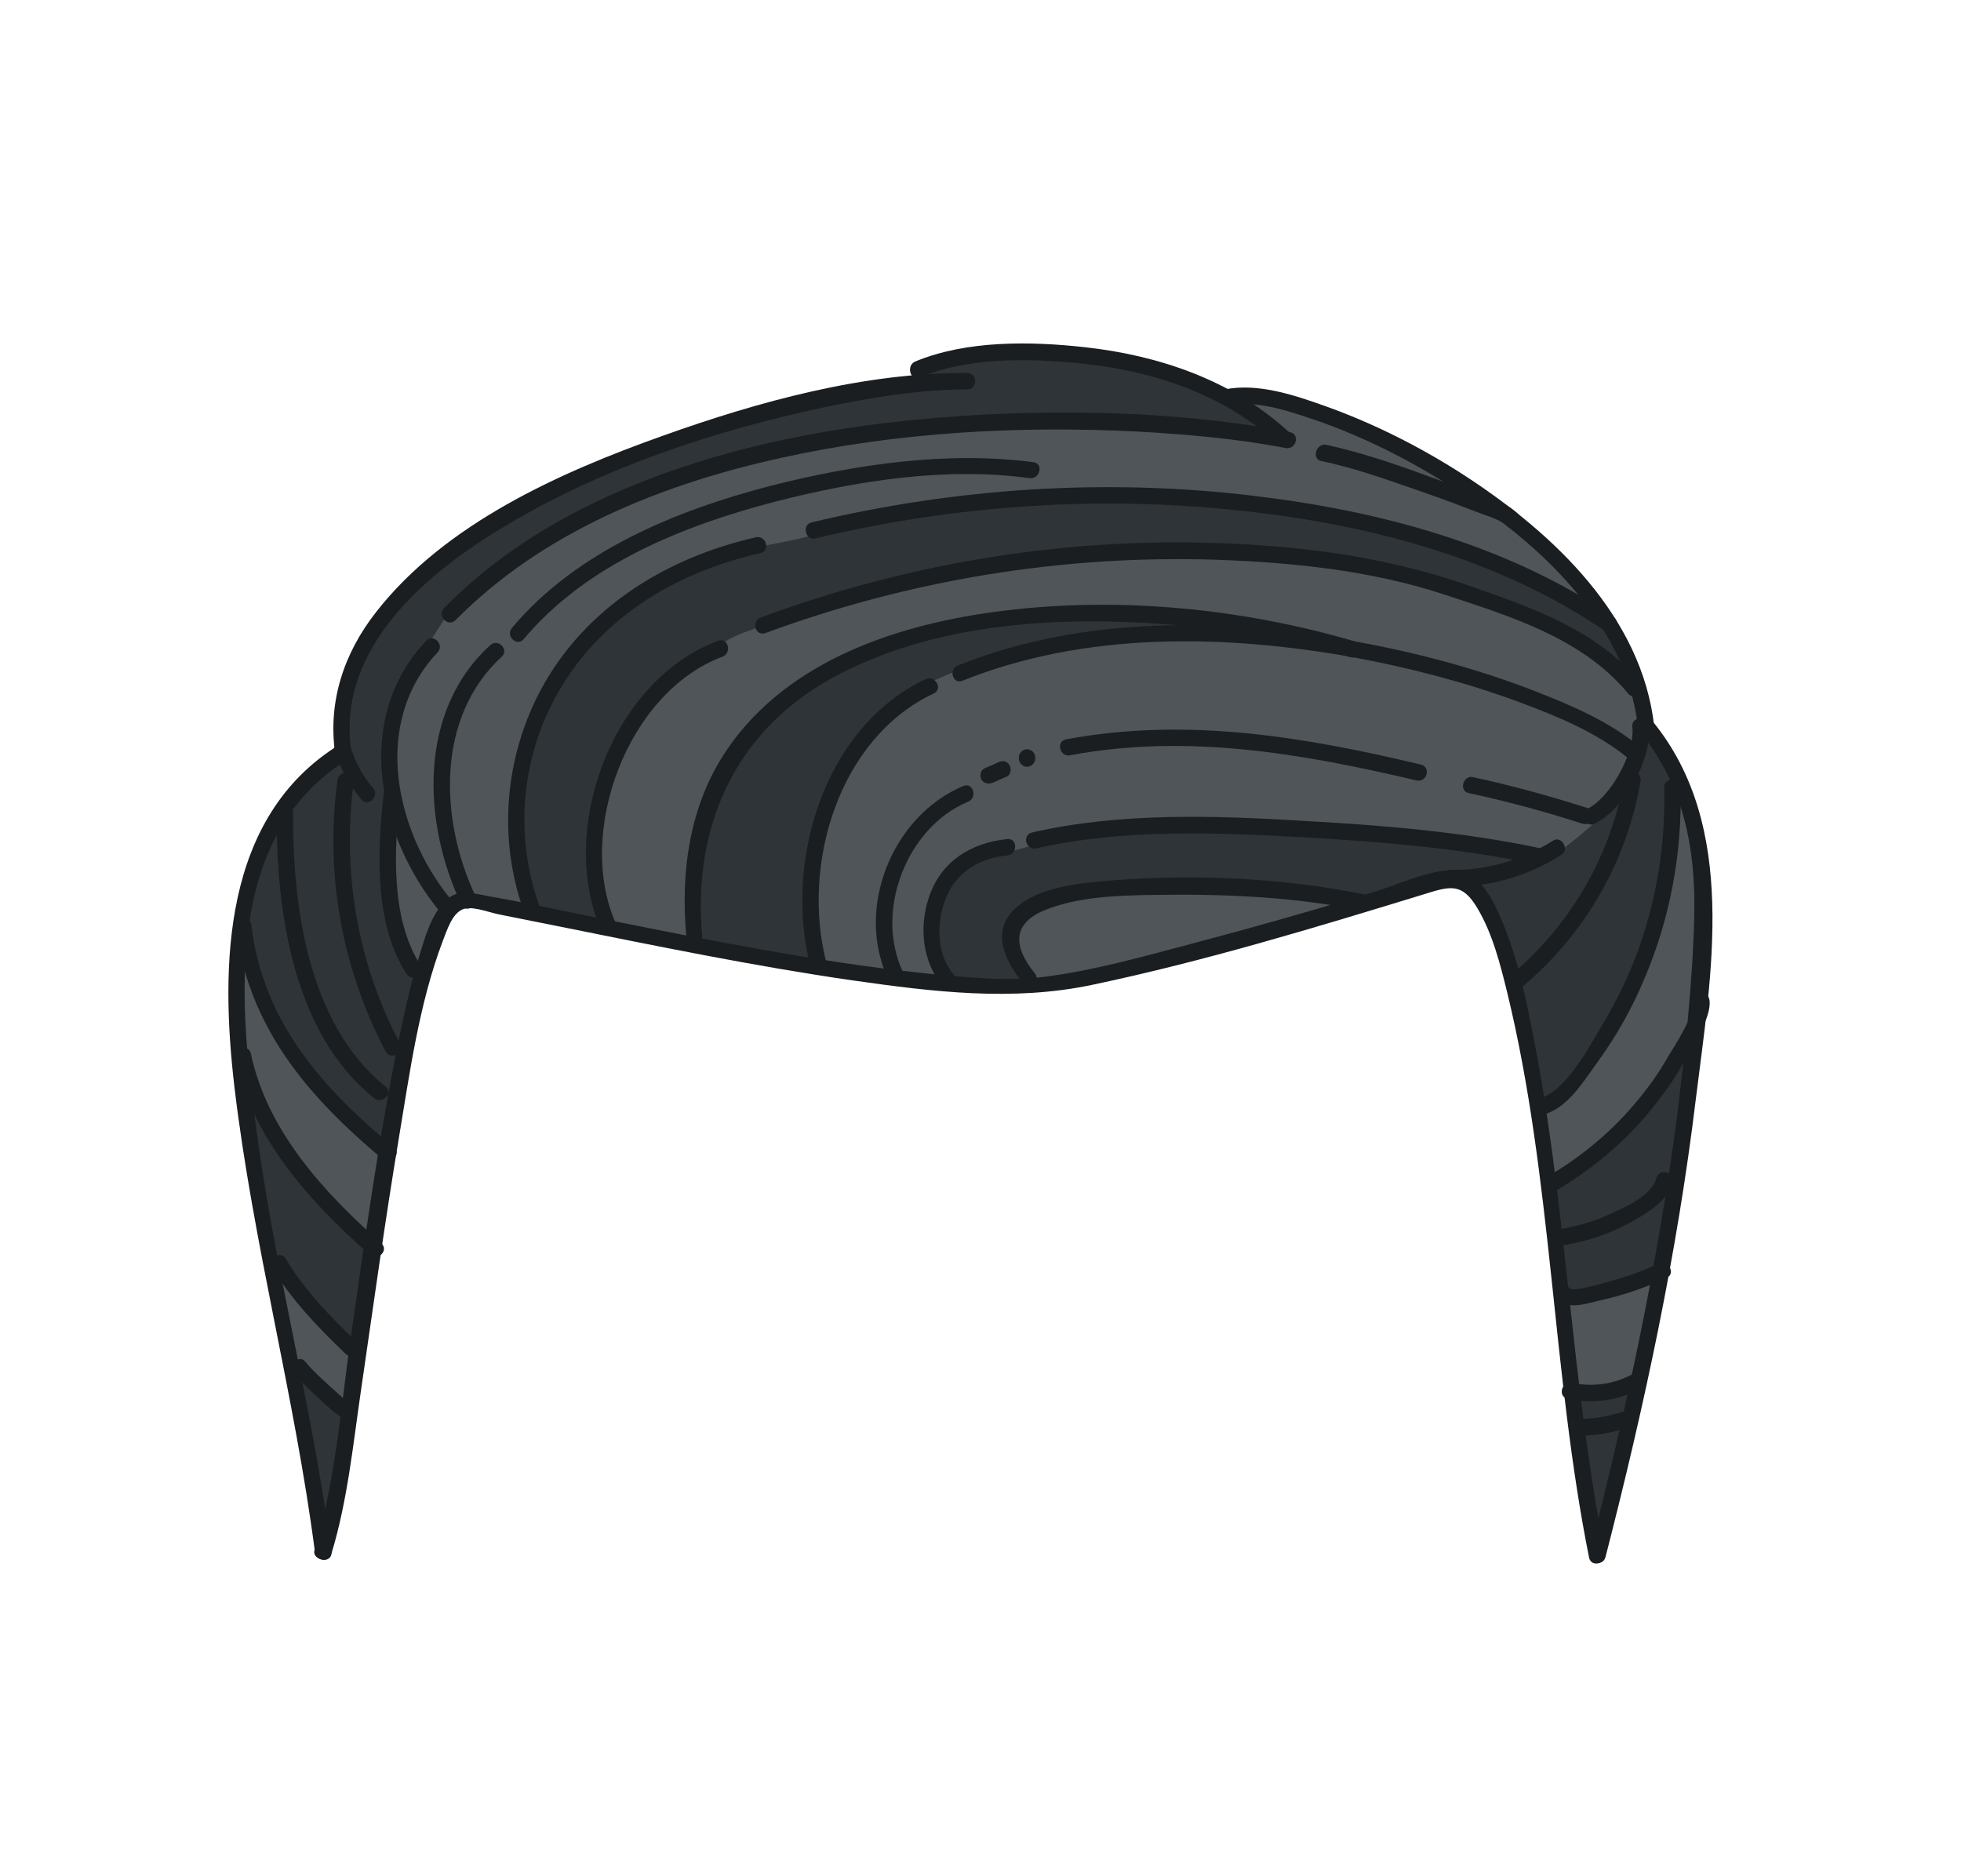 <?xml version="1.0" encoding="utf-8"?>
<!-- Generator: Adobe Illustrator 19.2.0, SVG Export Plug-In . SVG Version: 6.00 Build 0)  -->
<svg version="1.1" id="Layer_1" xmlns="http://www.w3.org/2000/svg" xmlns:xlink="http://www.w3.org/1999/xlink" x="0px" y="0px"
	 viewBox="0 0 358 342.5" style="enable-background:new 0 0 358 342.5;" xml:space="preserve">
<style type="text/css">
	.st0{fill:#4F5559;}
	.st1{fill:#2E3438;}
	.st2{fill:#1A1E21;}
</style>
<g>
	<path class="st0" d="M291.7,282.6c-1.5-7.8-2.7-16.1-4-26.7l-0.1-1l-0.2-0.1l0.2-0.2l-0.1-0.8c-0.6-5.1-1.2-10.4-1.7-15.4
		c-2-18.7-4-38-8.6-56.6c-1.3-5.2-2.7-11.2-5.7-16.1c-1.4-2.3-3.2-4.6-6.6-4.6c-1.6,0-3.3,0.5-5.5,1.2
		c-18.6,5.7-39.5,12.1-60.3,16.5c-5.1,1.1-10.5,1.6-16.5,1.6c-8.9,0-17.7-1.2-26.7-2.5c-17.3-2.5-34.7-6-51.6-9.5l-2.9-0.6
		c-3.3-0.7-6.5-1.3-9.8-2c-0.4-0.1-1-0.2-1.6-0.4c-1.3-0.3-2.7-0.7-4-0.8l-0.5,0l-0.2,0.1l-0.3-0.1l-0.6,0.1
		c-3.1,0.7-4.4,4.3-5.2,6.6l-0.2,0.6c-3.9,10.3-5.7,21.5-7.5,32.3c-0.2,1.4-0.8,4.8-0.9,5.2l-0.2,1.5l0,0.1l-0.1,0.1l-0.1,0.5
		c-0.8,5-1.6,10.2-2.5,16l-0.1,0.9l0.1,0.2l-0.2,0.1l-0.1,0.8c-0.6,4.2-1.2,8.5-1.8,12.7c-0.5,3.7-1.1,7.5-1.6,11.2
		c-0.3,2.1-0.6,4.3-0.9,6.5c-1,7.2-2,14.5-3.9,21.5c-1.8-13-4.4-26-6.9-38.6c-2.9-14.4-5.8-29.3-7.6-44.1
		c-2.3-19.4-2.9-46.7,17.4-60l0.7-0.5l0.2-1.2l0-0.3c-0.9-8.1,1.7-16.2,7.3-23.4c12.6-16.2,34-25.3,51.2-31.5
		c17.6-6.3,31.9-9.7,45-10.9l3.5-0.3l-1.9-2.5c4.9-2,11.1-3,18.3-3c3.5,0,7.2,0.2,11.3,0.7c9.6,1.1,18.1,3.6,25.4,7.4l0.6,0.3
		l0.7-0.1c0.8-0.1,1.7-0.2,2.6-0.2c4.6,0,9.5,1.6,14.1,3.2c8.5,3,17,7.2,25.3,12.6c20.3,13.2,31.6,27.9,33.5,43.8l0.1,0.6l0.4,0.4
		c11,13.8,10.9,32.1,9.4,48.2l-0.1,0.8l0.4,0.5c0,0.5-0.1,1.4-0.7,2.9l-0.1,0.3l0,0.3c-0.3,2.8-0.7,5.7-1,8.4
		c-0.2,1.9-0.5,3.7-0.7,5.6c-1.2,9.8-2.8,20.1-4.7,30.6l-0.1,0.8l0.1,0.1l-0.1,0.1l-0.2,0.9C299.8,249,296.2,265,291.7,282.6z"/>
	<path class="st1" d="M291.7,281.6c-1.5-7.7-2.7-16.1-4-26.7l0-0.3l0.4,0.1c0.7,0.1,1.5,0.1,2.2,0.1c2.8,0,5.6-0.7,8.2-1.9
		C296.5,262,294.3,271.6,291.7,281.6z M59.2,280.8c-1.4-10.2-3.3-20.3-5.2-30.3l0.6-0.2c1.2,1.4,2.6,2.7,3.9,3.9l0.4,0.3
		c0.3,0.2,0.5,0.5,0.8,0.7c0.6,0.6,1.2,1.1,1.9,1.7l1.7,1.4c-0.1,0.4-0.1,0.8-0.2,1.1C62.1,266.5,61.1,273.9,59.2,280.8z
		 M64.5,245.7c-3.9-3.8-8-7.9-11.2-12.5l-2.5,1.1c-2.3-11.9-4.5-24-6-36.1c-0.1-0.8-0.2-1.6-0.3-2.4c3.9,13.3,13.8,23.7,21.1,30.5
		l2,1.8l-0.1,0.1l-0.1,0.8c-0.6,4.2-1.2,8.5-1.8,12.7c-0.2,1.4-0.4,2.8-0.6,4.2L64.5,245.7z M287.4,236.4c-0.1,0-0.3,0-0.4,0
		l-1.3-0.1c-0.7-6.5-1.4-13.1-2.2-19.7l1.6-1c5.7-3.5,10.7-7.8,14.8-12.6c2.4-2.8,4.6-5.9,6.5-9.2c0.2-0.4,0.5-0.8,0.7-1.2
		c0.6-0.9,1.2-2,1.9-3.2c-0.2,1.8-0.5,3.6-0.7,5.4c-0.2,1.9-0.5,3.7-0.7,5.6c-1.2,9.8-2.8,20.1-4.7,30.6l-0.1,0.8l0.1,0.1l-2.3,0.9
		c-2.8,1.2-5.5,2-8.2,2.6c-0.4,0.1-0.8,0.2-1.3,0.3C289.8,236,288.5,236.4,287.4,236.4z M70.5,209.4c-13.4-11.2-20.5-21-23.8-32.8
		l-2.8,0.3c0.6-14.8,4.9-29.9,18.4-38.8l0.7-0.5l0.2-1.2l0-0.3c-0.9-8.1,1.7-16.2,7.3-23.4c12.6-16.2,34-25.3,51.2-31.5
		c17.6-6.3,31.9-9.7,45-10.9l3.5-0.3l-1.9-2.5c4.9-2,11.1-3,18.3-3c3.5,0,7.2,0.2,11.3,0.7c9.6,1.1,18.1,3.6,25.4,7.4l0.6,0.3
		l0.7-0.1c0.8-0.1,1.7-0.2,2.6-0.2c0.6,0,1.1,0,1.7,0.1l-0.9,2.6c1.8,1.2,3.6,2.6,5.2,4c-7.5-1.3-15.7-2.2-25.2-2.7
		c-5-0.3-10-0.4-14.8-0.4c-17.9,0-35,1.8-50.8,5.2c-25.3,5.6-45.2,15.3-59.3,29l-0.7,0.7l0.1,0.5c-0.9,0.6-1.6,1.7-2.1,2.6
		c-0.1,0.2-0.3,0.4-0.4,0.6c-0.3,0.4-0.6,0.9-0.9,1.4l-0.6,1l0,0.4c-9,9.6-9.4,22.8-5.1,34.4l-2.8,0.4c-0.5,10.4,0.9,18,4.3,23.8
		l1.6,2.7c-2.2,7.9-3.5,16.2-4.9,24.2c-0.2,1.4-0.4,2.7-0.7,4.1C70.7,207.9,70.5,209.4,70.5,209.4z M281.3,201.6
		c-1.1-6.9-2.4-13.9-4.1-20.7c-1.3-5.2-2.7-11.2-5.7-16.1c-1.4-2.3-3.2-4.6-6.6-4.6c-1.6,0-3.3,0.5-5.5,1.2
		c-5.2,1.6-10.5,3.2-16,4.9l-0.2-2.9c-8.2-1.3-17.1-1.9-27.4-1.9c-1.8,0-3.6,0-5.3,0.1c-6.6,0.1-14.1,0.3-20.6,3
		c-3.2,1.3-5.1,3.2-5.7,5.6c-0.7,2.6,0.4,5.6,3,8.9l0.1,0.5c-1.5,0.1-3.1,0.1-4.7,0.1c-3.1,0-6.2-0.1-9.3-0.4l-1.2-2.2
		c-1.9-3.4-2.2-8-0.9-12.1c1.8-5.5,6.3-8.8,12.6-9.5l0.2,0l0.2,0c1.8-0.4,3.6-0.9,5.3-1.5l0.3,0.1l0.7-0.1
		c7.8-1.6,16.6-2.4,26.9-2.4c7.1,0,14.1,0.4,20.7,0.7c13.8,0.8,28.5,1.9,42.6,4.9l0.7,0.1l0.6-0.3c0.9-0.5,1.7-0.9,2.5-1.4l0.3-0.1
		l0.3-0.3c1.4-1.1,2.8-2.2,4.2-3.4l2.7-2.3l-0.7-0.2c3-1.9,5.9-5.7,7.5-10l0.2-0.4l0.2,0.2l0.6-3.2c0.2-0.9,0.2-1.7,0.2-2.5l0.1,0
		l0.3,0.4c3.3,4.1,5.6,8.7,7.2,13.4l-2.8,0.4c-0.1,10.7-2.3,21-6.5,30.6c-2.3,5.2-5,10.2-8.2,14.6c-0.3,0.5-0.7,0.9-1,1.4
		c-2.1,3-4.4,6.4-7.4,7.5L281.3,201.6z M148.9,175.9c-7.2-1.1-14.4-2.5-21.6-3.8l-0.1-1.6c-1.1-12.9,1.3-23.9,7.1-32.5
		c9.1-13.4,25.6-21.7,49.2-24.6c5.8-0.7,11.7-1.1,17.7-1.1c12.1,0,24.2,1.4,36.2,4.2c-7.3-0.9-14.4-1.4-21.1-1.4
		c-15.2,0-29.1,2.5-41.2,7.3l-0.3,0l-0.4,0.2c-1.3,0.5-2.6,1.1-4,1.7l-0.6,0.3l-0.2,0.4c-14.6,7-26.3,27.9-20.7,50.8L148.9,175.9z
		 M97.6,166.1l-0.7-2.1c-3.9-12.1-2.6-25.7,3.5-37.1c7-13.2,20.3-22.7,37.4-26.7l0.6-0.1l0.3-0.3l1.6-0.3c2.6-0.5,5.2-1,7.8-1.7
		l0.5-0.1l0.2-0.2c17.6-4.2,35.7-6.4,53.7-6.4c8.7,0,17.4,0.5,25.9,1.5c23.2,2.7,43,8.8,58.8,17.9l1.8-2.2c1.5,1.9,2.9,3.9,4.2,5.8
		l0.1,0.1l0,0l0.1,0.1c2.2,3.5,3.9,7.1,5,10.7c-8.4-10-21.4-14.2-32.9-18l-1.7-0.6c-11.6-3.8-24.8-5.8-41.7-6.3
		c-2.3-0.1-4.7-0.1-7-0.1c-25.5,0-50.8,4.5-75.2,13.4l-0.9,0.3l-0.3,0.7c-0.5,0.2-1,0.4-1.5,0.6c-2,0.7-4.3,1.5-6,3.1l-0.1,0.1
		l-0.1,0c-8.2,3.2-15.3,10.5-19.4,20.1c-4.4,10.3-4.9,21.7-1.3,30.4C108.3,168.3,98.9,166.4,97.6,166.1z M271.5,92.1
		c-0.5-0.2-0.9-0.3-1.3-0.5c-2-0.8-4.1-1.6-6.6-2.5l0.8-1.8c0.7,0.4,1.4,0.9,2.1,1.3c1.8,1.1,3.5,2.3,5.1,3.5
		C271.5,92.1,271.5,92.1,271.5,92.1z"/>
	<g>
		<g>
			<path class="st2" d="M86.8,163.6c-6.5-13.8-7.3-32.6,4.8-43.7c1.4-1.3-0.7-3.4-2.1-2.1c-13.2,12-12.4,32.3-5.3,47.3
				C85,166.9,87.6,165.4,86.8,163.6L86.8,163.6z"/>
		</g>
		<g>
			<path class="st2" d="M82.2,164.1c-10.1-12.5-14.4-32.2-2.3-45c1.3-1.4-0.8-3.5-2.1-2.1c-13.3,14.1-8.9,35.4,2.3,49.2
				C81.3,167.7,83.4,165.6,82.2,164.1L82.2,164.1z"/>
		</g>
		<g>
			<path class="st2" d="M64.1,136.9C61.5,118.2,78,104.5,92.3,96c17.7-10.6,37.9-17.3,58-21.6c8.6-1.8,17.5-3.3,26.3-3.3
				c1.9,0,1.9-3,0-3c-18.8-0.1-38.1,5.2-55.7,11.5c-18.8,6.7-39.6,16-52.2,32.1c-5.9,7.5-8.9,16.4-7.5,26
				C61.5,139.6,64.4,138.7,64.1,136.9L64.1,136.9z"/>
		</g>
		<g>
			<path class="st2" d="M167.9,68.9c8.4-3.5,18.7-3.5,27.7-2.7c13.5,1.1,27.1,5.3,37.3,14.5c1.4,1.3,3.6-0.8,2.1-2.1
				c-10.2-9.2-23.4-13.7-36.9-15.2c-9.9-1.1-21.6-1.3-31,2.6C165.4,66.7,166.1,69.6,167.9,68.9L167.9,68.9z"/>
		</g>
		<g>
			<path class="st2" d="M224.4,74c5.4-1,11.6,1.3,16.6,3c8.4,3,16.5,7.1,24,11.9c15.4,9.8,31.9,24.5,34,43.8c0.2,1.9,3.2,1.9,3,0
				c-2.2-20.1-18.4-35.3-34.5-45.8c-8-5.2-16.7-9.6-25.7-12.8c-5.6-2-12.2-4.2-18.2-3C221.7,71.5,222.5,74.4,224.4,74L224.4,74z"/>
		</g>
		<g>
			<path class="st2" d="M299.5,133.8c7.9,9.7,10.1,21.3,9.8,33.5c-0.3,12.4-1.7,24.8-3.2,37c-3.5,26.7-9.2,53.1-15.9,79.2
				c-0.5,1.9,2.4,2.7,2.9,0.8c7.1-27.6,13.1-55.5,16.5-83.7c2.8-22.7,7.8-49.7-7.9-68.9C300.4,130.2,298.3,132.3,299.5,133.8
				L299.5,133.8z"/>
		</g>
		<g>
			<path class="st2" d="M60.5,283.7c3-9.8,4-20.4,5.5-30.5c2.2-15.1,4.3-30.3,6.8-45.3c2-12,3.7-24.6,8-36c0.8-2,1.8-5.5,4.1-6
				c1.7-0.4,4.7,0.8,6.4,1.1c3.5,0.7,7,1.4,10.5,2.1c17.9,3.6,35.8,7.3,53.8,9.9c14.7,2.1,29.3,3.9,43.9,0.8
				c20.4-4.3,40.5-10.4,60.4-16.5c4.8-1.5,7-2.2,9.8,2.5c2.8,4.7,4.2,10.3,5.5,15.6c8.2,33.8,8.1,69,14.9,103
				c0.4,1.9,3.3,1.1,2.9-0.8c-6.4-32.2-7-65.3-13.7-97.5c-1.2-6-2.6-12-5-17.7c-1.3-3.2-3.2-7.3-6.5-8.9c-1.1-0.6-2.2-0.7-3.5-0.6
				c-4.5,0.4-9.6,2.8-13.9,4.1c-10.9,3.3-21.8,6.4-32.8,9.3c-8.7,2.3-17.5,4.8-26.5,6c-7.4,1-15.1,0.1-22.4-0.6
				c-19.9-2.1-39.5-6.1-59.1-10c-6.8-1.4-13.7-2.9-20.6-4.1c-3.1-0.6-5.7-1.4-8,1.2c-2.4,2.6-3.5,6.6-4.5,9.9
				c-1.8,5.8-3,11.7-4.2,17.6c-3.4,17.3-5.8,34.7-8.3,52.2c-1.8,12.7-2.8,26.2-6.6,38.6C57,284.7,59.9,285.5,60.5,283.7L60.5,283.7z
				"/>
		</g>
		<g>
			<path class="st2" d="M61.9,136c-21.3,13.2-21.7,40.3-19.1,62.5c3.4,28.6,11,56.4,14.7,84.9c0.2,1.9,3.2,1.9,3,0
				c-3.3-25.5-10-50.3-13.5-75.7c-3.2-23.2-6.8-54.5,16.4-69C65.1,137.5,63.6,134.9,61.9,136L61.9,136z"/>
		</g>
		<g>
			<path class="st2" d="M98.4,165.2c-4.4-12.4-3.3-26.2,2.9-37.7c7.7-14.4,21.9-23,37.5-26.5c1.9-0.4,1.1-3.3-0.8-2.9
				c-16.3,3.7-31.2,12.8-39.3,27.9c-6.5,12.2-7.8,26.9-3.2,40C96.1,167.8,99,167,98.4,165.2L98.4,165.2z"/>
		</g>
		<g>
			<path class="st2" d="M112.3,168.3c-7.1-16.4,2.2-41.9,19.6-48.4c1.8-0.7,1-3.6-0.8-2.9c-19.4,7.2-29.3,34.5-21.4,52.8
				C110.5,171.6,113,170.1,112.3,168.3L112.3,168.3z"/>
		</g>
		<g>
			<path class="st2" d="M150.9,175.9c-4.7-17.8,2.1-41.1,19.6-49.3c1.7-0.8,0.2-3.4-1.5-2.6c-18.7,8.8-26,33.6-21,52.7
				C148.5,178.6,151.4,177.8,150.9,175.9L150.9,175.9z"/>
		</g>
		<g>
			<path class="st2" d="M174,177.8c-2.7-3.2-3-8.1-1.9-12.1c1.5-5.7,6-9,11.8-9.5c1.9-0.2,1.9-3.2,0-3c-6.8,0.7-12.3,4.2-14.4,10.9
				c-1.7,5.2-1.1,11.5,2.5,15.8C173.1,181.4,175.2,179.2,174,177.8L174,177.8z"/>
		</g>
		<g>
			<path class="st2" d="M61.1,137.2c1.1,3.3,2.7,6.2,4.9,8.8c1.2,1.5,3.4-0.7,2.1-2.1c-1.9-2.2-3.2-4.7-4.1-7.5
				C63.4,134.6,60.5,135.4,61.1,137.2L61.1,137.2z"/>
		</g>
		<g>
			<path class="st2" d="M43,169c2.3,18.5,13,31,26.8,42.6c1.5,1.2,3.6-0.9,2.1-2.1c-13.1-10.9-23.8-22.8-26-40.4
				C45.8,167.1,42.8,167.1,43,169L43,169z"/>
		</g>
		<g>
			<path class="st2" d="M42.9,193.2c3.1,14.6,13.7,26.3,24.6,35.9c1.4,1.3,3.6-0.8,2.1-2.1c-10.5-9.3-20.8-20.5-23.8-34.6
				C45.4,190.5,42.5,191.3,42.9,193.2L42.9,193.2z"/>
		</g>
		<g>
			<path class="st2" d="M49.7,231.4c3.5,6,8.5,11.1,13.4,15.8c1.4,1.3,3.5-0.8,2.1-2.1c-4.8-4.6-9.6-9.5-13-15.2
				C51.3,228.2,48.8,229.7,49.7,231.4L49.7,231.4z"/>
		</g>
		<g>
			<path class="st2" d="M53.7,250.8c1.4,1.7,3.1,3.2,4.7,4.7c1.3,1.2,2.7,2.6,4.3,3.5c1.7,1,3.2-1.6,1.5-2.6c-1.4-0.8-2.7-2.2-4-3.3
				c-1.5-1.4-3.1-2.8-4.4-4.4C54.6,247.1,52.5,249.3,53.7,250.8L53.7,250.8z"/>
		</g>
		<g>
			<path class="st2" d="M50.5,148.3c-0.1,17.8,2.9,40.3,17.8,52.2c1.5,1.2,3.6-0.9,2.1-2.1c-14.2-11.4-17-33-16.9-50.1
				C53.5,146.4,50.5,146.4,50.5,148.3L50.5,148.3z"/>
		</g>
		<g>
			<path class="st2" d="M61.6,142.5c-2.3,17.1,0.8,34.2,8.8,49.5c0.9,1.7,3.5,0.2,2.6-1.5c-7.8-14.8-10.6-31.4-8.4-48
				C64.8,140.6,61.8,140.6,61.6,142.5L61.6,142.5z"/>
		</g>
		<g>
			<path class="st2" d="M70,145.2c-1.1,10.3-1.7,23.5,4.2,32.6c1,1.6,3.6,0.1,2.6-1.5c-5.6-8.7-4.8-21.3-3.8-31.1
				C73.2,143.2,70.2,143.3,70,145.2L70,145.2z"/>
		</g>
		<g>
			<path class="st2" d="M298,132.7c0.5,4.8-4,13-8.4,15.1c-1.7,0.8-0.2,3.4,1.5,2.6c5.4-2.6,10.5-11.7,9.9-17.7
				C300.8,130.8,297.8,130.7,298,132.7L298,132.7z"/>
		</g>
		<g>
			<path class="st2" d="M303.8,143.8c0.3,10.1-1.3,20.1-4.7,29.6c-1.7,4.7-3.9,9.2-6.4,13.4c-2.5,4.2-6.9,12.8-12.1,13.9
				c-1.9,0.4-1.1,3.3,0.8,2.9c4.7-1,7.7-6.2,10.4-9.9c3.4-4.7,6.2-9.7,8.4-15c4.7-11,6.9-22.9,6.6-34.8
				C306.7,141.9,303.7,141.9,303.8,143.8L303.8,143.8z"/>
		</g>
		<g>
			<path class="st2" d="M309.9,184.1c0.1,0,0.2,0.1,0.3,0.1c-0.4-0.5-0.7-1-1.1-1.4c0.2,2.7-3.1,7.7-4.5,10
				c-1.8,3.2-3.9,6.1-6.3,8.9c-4.5,5.3-9.9,9.7-15.9,13.2c-1.7,1-0.2,3.6,1.5,2.6c7.1-4.2,13.4-9.5,18.4-16c2.3-2.9,4.3-5.9,6-9.2
				c1.3-2.4,4.1-6.7,3.8-9.6c-0.1-0.7-0.4-1.2-1.1-1.4c-0.1,0-0.2-0.1-0.3-0.1C308.9,180.6,308.1,183.5,309.9,184.1L309.9,184.1z"/>
		</g>
		<g>
			<path class="st2" d="M285.9,227.3c4.3-0.8,8.5-2.2,12.3-4.4c2.9-1.7,6.2-3.6,7.1-7c0.5-1.9-2.4-2.7-2.9-0.8
				c-0.9,3.1-5.2,5.1-7.9,6.3c-3,1.5-6.2,2.4-9.5,3C283.2,224.8,284,227.7,285.9,227.3L285.9,227.3z"/>
		</g>
		<g>
			<path class="st2" d="M284.5,237.4c2,1.9,5.8,0.4,8.2-0.1c4-0.9,7.9-2.3,11.6-4c1.7-0.8,0.2-3.4-1.5-2.6c-2.7,1.3-5.5,2.3-8.4,3.1
				c-1,0.3-7,2.1-7.7,1.5C285.3,234,283.1,236.1,284.5,237.4L284.5,237.4z"/>
		</g>
		<g>
			<path class="st2" d="M286.2,255.4c4.8,1,9.5,0.3,13.7-2.1c1.7-0.9,0.2-3.5-1.5-2.6c-3.5,2-7.4,2.6-11.4,1.8
				C285.1,252.1,284.3,255,286.2,255.4L286.2,255.4z"/>
		</g>
		<g>
			<path class="st2" d="M288.1,262.2c3.4-0.1,6.6-0.6,9.8-1.8c1.8-0.6,1-3.5-0.8-2.9c-2.9,1-5.9,1.6-9,1.6
				C286.2,259.2,286.2,262.2,288.1,262.2L288.1,262.2z"/>
		</g>
		<g>
			<path class="st2" d="M265.1,161.8c6.8,0.3,14.2-2,19.9-5.7c1.6-1,0.1-3.6-1.5-2.6c-5.3,3.4-12.1,5.5-18.4,5.3
				C263.2,158.7,263.2,161.7,265.1,161.8L265.1,161.8z"/>
		</g>
		<g>
			<path class="st2" d="M296.6,141.8c-2.4,14.2-9.7,26.9-20.7,36.2c-1.5,1.2,0.7,3.4,2.1,2.1c11.4-9.6,19-22.8,21.5-37.5
				C299.8,140.7,296.9,139.9,296.6,141.8L296.6,141.8z"/>
		</g>
		<g>
			<path class="st2" d="M164.9,177.6c-5.4-11.2,0.7-26.6,11.8-31.2c1.8-0.7,1-3.6-0.8-2.9c-13,5.4-20,22.5-13.6,35.6
				C163.1,180.9,165.7,179.4,164.9,177.6L164.9,177.6z"/>
		</g>
		<g>
			<path class="st2" d="M189.2,154.9c15.9-3.6,32.9-2.9,49.1-2c14.1,0.8,28.4,2,42.2,4.9c1.9,0.4,2.7-2.5,0.8-2.9
				c-14.1-3-28.7-4.2-43-5c-16.5-1-33.7-1.6-49.9,2.1C186.5,152.5,187.3,155.3,189.2,154.9L189.2,154.9z"/>
		</g>
		<g>
			<path class="st2" d="M181.3,142.9c0.8-0.4,1.6-0.7,2.5-1.1c0.7-0.3,0.9-1.4,0.5-2.1c-0.5-0.8-1.3-0.9-2.1-0.5
				c-0.8,0.4-1.6,0.7-2.5,1.1c-0.7,0.3-0.9,1.4-0.5,2.1C179.7,143.1,180.5,143.2,181.3,142.9L181.3,142.9z"/>
		</g>
		<g>
			<path class="st2" d="M189,138.5c0-0.1,0-0.2,0-0.2c0-0.8-0.7-1.5-1.5-1.5c-0.8,0-1.5,0.7-1.5,1.5c0,0.1,0,0.2,0,0.2
				c0,0.8,0.7,1.5,1.5,1.5C188.3,140,189,139.3,189,138.5L189,138.5z"/>
		</g>
		<g>
			<path class="st2" d="M195.4,137.9c21.3-4,42.4-0.3,63.2,4.6c1.9,0.4,2.7-2.4,0.8-2.9c-21.4-5.1-42.9-8.7-64.8-4.6
				C192.7,135.4,193.5,138.3,195.4,137.9L195.4,137.9z"/>
		</g>
		<g>
			<path class="st2" d="M268.1,144.8c7,1.5,14,3.4,20.8,5.6c1.8,0.6,2.6-2.3,0.8-2.9c-6.9-2.2-13.8-4.1-20.8-5.6
				C267.1,141.5,266.3,144.4,268.1,144.8L268.1,144.8z"/>
		</g>
		<g>
			<path class="st2" d="M175.7,124.3c22.4-9,47.8-8.5,71.3-4.3c10.2,1.9,20.3,4.5,30.1,8.1c7,2.6,14.4,5.6,20.2,10.4
				c1.5,1.2,3.6-0.9,2.1-2.1c-5.5-4.6-12.3-7.5-18.9-10.1c-10.5-4.1-21.6-7.1-32.7-9.1c-24-4.4-49.9-4.9-72.9,4.3
				C173.1,122.1,173.9,125,175.7,124.3L175.7,124.3z"/>
		</g>
		<g>
			<path class="st2" d="M139.7,115.6c26.3-9.7,54.2-14.3,82.3-13.4c13.9,0.5,27.9,1.9,41.2,6.2c12.1,4,25.6,8,34,18.2
				c1.2,1.5,3.3-0.6,2.1-2.1c-7.9-9.6-19.8-13.6-31.2-17.6c-13.8-4.8-27.9-6.9-42.4-7.6c-29.5-1.5-59.1,3.2-86.7,13.4
				C137.1,113.3,137.8,116.2,139.7,115.6L139.7,115.6z"/>
		</g>
		<g>
			<path class="st2" d="M148.9,98.3c25.5-6.1,52.1-7.9,78.1-5c23.1,2.5,46.6,8.7,66,21.9c1.6,1.1,3.1-1.5,1.5-2.6
				c-19.4-13.2-42.9-19.4-65.9-22.1c-26.8-3.2-54.2-1.4-80.5,4.9C146.3,95.9,147.1,98.8,148.9,98.3L148.9,98.3z"/>
		</g>
		<g>
			<path class="st2" d="M128.2,171c-1.9-20.8,6.6-38.6,25.4-48.1c18-9.2,39.7-10.4,59.6-8.9c11.2,0.9,22.4,2.8,33.3,6
				c1.9,0.5,2.6-2.3,0.8-2.9c-20.5-6-42.8-8.2-64-5.6c-18.9,2.3-39.4,8.9-50.6,25.4c-6.8,10-8.5,22.2-7.4,34.1
				C125.3,172.9,128.3,172.9,128.2,171L128.2,171z"/>
		</g>
		<g>
			<path class="st2" d="M95.6,116.7c11.4-13.6,29-20.7,45.9-25.1c14.8-3.8,31.1-6.4,46.4-4.3c1.9,0.3,2.7-2.6,0.8-2.9
				c-15.8-2.1-32.6,0.4-48,4.3c-17.3,4.5-35.4,11.9-47.2,25.9C92.2,116,94.3,118.2,95.6,116.7L95.6,116.7z"/>
		</g>
		<g>
			<path class="st2" d="M83.2,113.2c15.9-16.1,37.6-24.8,59.4-29.6c21.3-4.7,43.4-5.9,65.1-4.8c9,0.5,18.1,1.3,27,3
				c1.9,0.4,2.7-2.5,0.8-2.9c-18.3-3.5-37.3-4.1-55.8-3.2c-22.9,1.2-46.1,5-67.1,14.2c-11.7,5.1-22.6,12-31.5,21.1
				C79.7,112.5,81.8,114.6,83.2,113.2L83.2,113.2z"/>
		</g>
		<g>
			<path class="st2" d="M241.3,84.2c6.3,1.3,12.5,3.6,18.6,5.7c3.2,1.1,6.4,2.3,9.5,3.5c1.7,0.7,4.5,1.4,5.8,2.7
				c1.3,1.4,3.5-0.7,2.1-2.1c-3.2-3.3-10.3-4.8-14.5-6.3c-6.8-2.5-13.7-5-20.8-6.5C240.2,81,239.4,83.9,241.3,84.2L241.3,84.2z"/>
		</g>
		<g>
			<path class="st2" d="M188.9,177.7c-3.8-4.7-4.3-9,1.8-11.5c6.1-2.5,13.4-2.7,19.9-2.8c12.4-0.2,25.4,0.3,37.6,2.8
				c1.9,0.4,2.7-2.5,0.8-2.9c-14.6-3-30.6-3.7-45.4-2.6c-5.9,0.5-13.9,1-18.4,5.3c-4.4,4.2-1.6,9.7,1.7,13.7
				C188,181.3,190.1,179.2,188.9,177.7L188.9,177.7z"/>
		</g>
	</g>
</g>
</svg>
